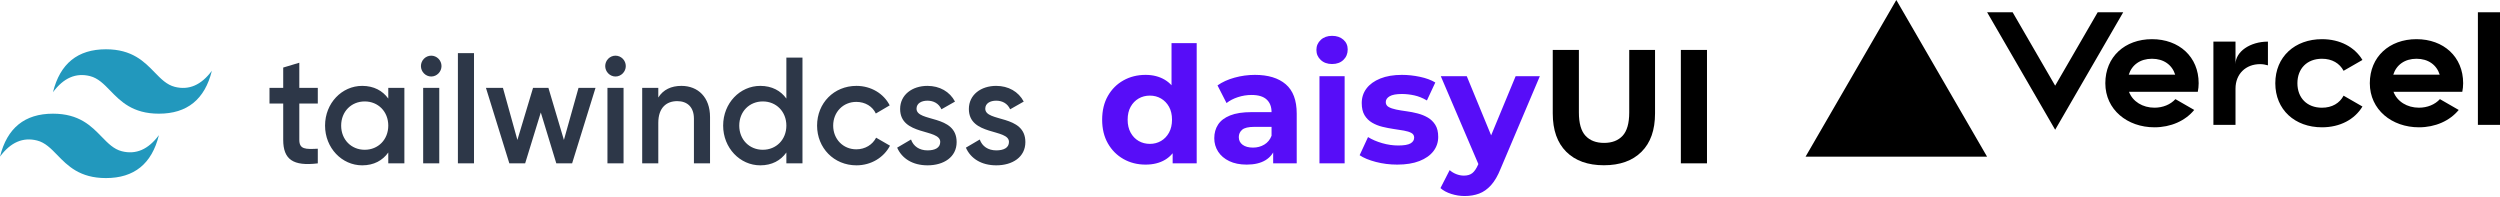 <svg width="558" height="44" viewBox="0 0 558 44" fill="none" xmlns="http://www.w3.org/2000/svg">
<g clip-path="url(#clip0_69_17)">
<path d="M23.646 11C17.34 11 13.399 14.194 11.823 20.582C14.187 17.388 16.946 16.19 20.099 16.989C21.897 17.444 23.183 18.767 24.606 20.23C26.924 22.614 29.608 25.373 35.468 25.373C41.774 25.373 45.715 22.179 47.291 15.791C44.926 18.985 42.168 20.183 39.015 19.384C37.216 18.929 35.931 17.607 34.507 16.143C32.189 13.759 29.506 11 23.646 11ZM11.823 25.373C5.517 25.373 1.576 28.567 0 34.955C2.365 31.761 5.123 30.563 8.276 31.362C10.075 31.817 11.361 33.14 12.783 34.603C15.102 36.987 17.785 39.746 23.646 39.746C29.951 39.746 33.892 36.552 35.468 30.164C33.103 33.358 30.345 34.556 27.192 33.757C25.393 33.302 24.108 31.98 22.684 30.516C20.366 28.133 17.683 25.373 11.823 25.373Z" fill="url(#paint0_linear_69_17)"/>
<path d="M70.933 23.112H66.806V31.204C66.806 33.362 68.204 33.328 70.933 33.193V36.463C65.409 37.138 63.212 35.587 63.212 31.204V23.112H60.151V19.606H63.212V15.078L66.806 13.999V19.606H70.933V23.112V23.112ZM86.663 19.606H90.257V36.463H86.663V34.036C85.399 35.823 83.435 36.902 80.84 36.902C76.313 36.902 72.553 33.025 72.553 28.035C72.553 23.011 76.313 19.168 80.839 19.168C83.435 19.168 85.399 20.246 86.663 22V19.606ZM81.405 33.429C84.4 33.429 86.663 31.17 86.663 28.035C86.663 24.899 84.4 22.64 81.405 22.64C78.41 22.64 76.147 24.899 76.147 28.035C76.147 31.17 78.41 33.429 81.405 33.429ZM96.248 17.077C94.983 17.077 93.951 15.999 93.951 14.751C93.953 14.135 94.195 13.544 94.625 13.108C95.055 12.672 95.639 12.426 96.248 12.425C96.856 12.426 97.44 12.672 97.87 13.108C98.3 13.544 98.543 14.135 98.544 14.751C98.544 15.999 97.512 17.077 96.248 17.077ZM94.45 36.463V19.606H98.044V36.463H94.45ZM102.204 36.463V11.852H105.798V36.463H102.204ZM129.127 19.606H132.921L127.696 36.463H124.168L120.707 25.102L117.213 36.463H113.686L108.461 19.606H112.254L115.483 31.238L118.977 19.606H122.405L125.865 31.238L129.127 19.606ZM137.38 17.078C136.115 17.078 135.084 15.999 135.084 14.751C135.085 14.135 135.327 13.544 135.757 13.108C136.188 12.672 136.771 12.426 137.38 12.425C137.989 12.426 138.572 12.672 139.002 13.108C139.433 13.544 139.675 14.135 139.676 14.751C139.676 15.999 138.644 17.077 137.38 17.077V17.078ZM135.583 36.463V19.606H139.177V36.463H135.583ZM152.089 19.168C155.816 19.168 158.479 21.73 158.479 26.113V36.463H154.885V26.484C154.885 23.922 153.42 22.573 151.157 22.573C148.795 22.573 146.931 23.989 146.931 27.428V36.463H143.337V19.606H146.931V21.764C148.029 20.01 149.826 19.168 152.089 19.168ZM175.517 12.863H179.112V36.463H175.517V34.036C174.253 35.823 172.289 36.902 169.694 36.902C165.168 36.902 161.407 33.025 161.407 28.035C161.407 23.011 165.168 19.168 169.693 19.168C172.289 19.168 174.253 20.246 175.517 22V12.863ZM170.259 33.429C173.254 33.429 175.517 31.17 175.517 28.035C175.517 24.899 173.254 22.64 170.259 22.64C167.264 22.64 165.001 24.899 165.001 28.035C165.001 31.17 167.264 33.429 170.259 33.429ZM191.158 36.902C186.133 36.902 182.373 33.025 182.373 28.035C182.373 23.011 186.133 19.168 191.158 19.168C194.42 19.168 197.248 20.887 198.58 23.517L195.485 25.338C194.752 23.753 193.122 22.741 191.125 22.741C188.196 22.741 185.967 25.001 185.967 28.035C185.967 31.069 188.196 33.328 191.125 33.328C193.122 33.328 194.752 32.283 195.551 30.732L198.646 32.519C197.248 35.182 194.42 36.902 191.158 36.902ZM204.569 24.259C204.569 27.326 213.521 25.472 213.521 31.71C213.521 35.081 210.626 36.902 207.032 36.902C203.704 36.902 201.308 35.384 200.244 32.957L203.339 31.136C203.871 32.654 205.202 33.564 207.032 33.564C208.63 33.564 209.861 33.025 209.861 31.676C209.861 28.675 200.909 30.361 200.909 24.326C200.909 21.157 203.605 19.168 206.999 19.168C209.728 19.168 211.99 20.449 213.156 22.674L210.128 24.393C209.528 23.079 208.364 22.472 206.999 22.472C205.701 22.472 204.569 23.045 204.569 24.259ZM219.911 24.259C219.911 27.326 228.863 25.472 228.863 31.71C228.863 35.081 225.968 36.902 222.374 36.902C219.046 36.902 216.65 35.384 215.585 32.957L218.68 31.136C219.212 32.654 220.544 33.564 222.374 33.564C223.971 33.564 225.202 33.025 225.202 31.676C225.202 28.675 216.251 30.361 216.251 24.326C216.251 21.157 218.946 19.168 222.341 19.168C225.069 19.168 227.332 20.449 228.497 22.674L225.469 24.393C224.869 23.079 223.705 22.472 222.341 22.472C221.043 22.472 219.911 23.045 219.911 24.259Z" fill="#2D3748"/>
</g>
<g clip-path="url(#clip1_69_17)">
<path d="M255.687 36.74C253.862 36.74 252.218 36.324 250.753 35.493C249.289 34.661 248.13 33.498 247.278 32.004C246.426 30.51 246 28.751 246 26.726C246 24.677 246.426 22.906 247.278 21.412C248.13 19.918 249.289 18.761 250.753 17.942C252.218 17.122 253.862 16.712 255.687 16.712C257.319 16.712 258.747 17.074 259.972 17.797C261.196 18.52 262.144 19.616 262.817 21.087C263.489 22.557 263.825 24.437 263.825 26.726C263.825 28.992 263.5 30.865 262.853 32.348C262.204 33.83 261.274 34.932 260.062 35.655C258.85 36.378 257.391 36.74 255.687 36.74ZM256.659 32.113C257.571 32.113 258.399 31.895 259.144 31.462C259.888 31.028 260.482 30.407 260.926 29.6C261.37 28.793 261.592 27.835 261.592 26.726C261.592 25.593 261.37 24.63 260.926 23.834C260.482 23.039 259.888 22.424 259.144 21.99C258.399 21.557 257.571 21.34 256.659 21.34C255.723 21.34 254.882 21.557 254.138 21.99C253.394 22.424 252.8 23.039 252.356 23.834C251.912 24.629 251.69 25.593 251.69 26.726C251.69 27.835 251.912 28.793 252.356 29.6C252.8 30.407 253.394 31.028 254.138 31.462C254.882 31.896 255.723 32.113 256.659 32.113ZM261.736 36.451V32.474L261.844 26.69L261.484 20.942V9.627H267.102V36.451H261.736ZM284.17 36.451V32.655L283.81 31.823V25.027C283.81 23.822 283.444 22.882 282.712 22.207C281.98 21.532 280.857 21.195 279.345 21.195C278.313 21.195 277.298 21.358 276.302 21.683C275.306 22.008 274.46 22.448 273.763 23.002L271.747 19.062C272.803 18.315 274.076 17.737 275.564 17.327C277.042 16.919 278.568 16.712 280.101 16.712C283.054 16.712 285.346 17.411 286.979 18.809C288.611 20.207 289.428 22.388 289.428 25.352V36.451H284.17ZM278.264 36.74C276.752 36.74 275.456 36.481 274.375 35.963C273.295 35.444 272.467 34.74 271.891 33.848C271.315 32.956 271.026 31.956 271.026 30.847C271.026 29.691 271.309 28.678 271.873 27.811C272.437 26.943 273.331 26.262 274.555 25.768C275.78 25.274 277.376 25.027 279.345 25.027H284.494V28.317H279.957C278.637 28.317 277.73 28.534 277.238 28.967C276.746 29.401 276.5 29.944 276.5 30.594C276.5 31.317 276.782 31.89 277.346 32.311C277.91 32.733 278.685 32.944 279.669 32.944C280.605 32.944 281.445 32.721 282.189 32.275C282.934 31.829 283.474 31.173 283.81 30.305L284.674 32.908C284.266 34.161 283.522 35.113 282.442 35.764C281.361 36.415 279.969 36.74 278.264 36.74ZM294.505 36.451V17.002H300.122V36.451H294.505H294.505ZM297.313 14.29C296.281 14.29 295.441 13.989 294.793 13.386C294.145 12.784 293.821 12.037 293.821 11.145C293.821 10.253 294.145 9.506 294.793 8.904C295.441 8.301 296.281 8 297.314 8C298.346 8 299.186 8.283 299.834 8.85C300.483 9.416 300.807 10.145 300.807 11.037C300.807 11.976 300.489 12.754 299.852 13.368C299.216 13.983 298.37 14.29 297.314 14.29H297.313ZM311.861 36.74C310.205 36.74 308.614 36.541 307.09 36.144C305.566 35.746 304.359 35.246 303.471 34.643L305.344 30.594C306.232 31.148 307.282 31.6 308.494 31.95C309.707 32.299 310.901 32.474 312.077 32.474C313.374 32.474 314.292 32.318 314.832 32.004C315.372 31.691 315.642 31.257 315.642 30.703C315.642 30.245 315.432 29.901 315.012 29.672C314.592 29.444 314.034 29.269 313.338 29.148C312.642 29.028 311.879 28.907 311.051 28.787C310.21 28.664 309.375 28.501 308.549 28.299C307.708 28.094 306.94 27.787 306.244 27.377C305.548 26.967 304.989 26.413 304.569 25.714C304.149 25.015 303.939 24.111 303.939 23.003C303.939 21.773 304.293 20.689 305.002 19.749C305.71 18.809 306.736 18.068 308.08 17.526C309.425 16.984 311.033 16.712 312.905 16.712C314.226 16.712 315.57 16.857 316.939 17.146C318.307 17.435 319.447 17.857 320.36 18.412L318.487 22.424C317.551 21.87 316.609 21.49 315.661 21.285C314.712 21.08 313.794 20.978 312.906 20.978C311.657 20.978 310.745 21.147 310.169 21.484C309.593 21.822 309.305 22.256 309.305 22.786C309.305 23.268 309.515 23.629 309.935 23.87C310.355 24.111 310.913 24.304 311.609 24.449C312.305 24.593 313.068 24.72 313.896 24.828C314.739 24.94 315.575 25.103 316.399 25.316C317.239 25.533 318.001 25.84 318.685 26.238C319.369 26.636 319.928 27.178 320.359 27.865C320.792 28.552 321.008 29.449 321.008 30.558C321.008 31.763 320.648 32.829 319.928 33.758C319.207 34.685 318.169 35.414 316.813 35.944C315.456 36.475 313.806 36.74 311.861 36.74ZM326.913 43.753C325.905 43.753 324.909 43.597 323.925 43.283C322.94 42.97 322.136 42.536 321.512 41.982L323.564 37.969C323.997 38.355 324.495 38.656 325.059 38.873C325.623 39.09 326.181 39.198 326.733 39.198C327.525 39.198 328.156 39.011 328.624 38.638C329.092 38.264 329.518 37.644 329.902 36.776L330.91 34.39L331.343 33.776L338.292 17.002H343.694L334.943 37.644C334.319 39.21 333.605 40.439 332.801 41.331C331.997 42.223 331.109 42.849 330.136 43.211C329.164 43.572 328.09 43.753 326.913 43.753ZM330.226 37.21L321.584 17.002H327.382L334.08 33.269L330.227 37.21H330.226Z" fill="#570DF8"/>
<path d="M357.99 36.885C354.413 36.885 351.616 35.884 349.6 33.884C347.583 31.884 346.575 29.028 346.575 25.316V11.145H352.408V25.099C352.408 27.509 352.9 29.244 353.885 30.305C354.869 31.366 356.249 31.896 358.026 31.896C359.802 31.896 361.183 31.366 362.167 30.305C363.151 29.244 363.644 27.51 363.644 25.099V11.145H369.405V25.316C369.405 29.028 368.397 31.884 366.38 33.884C364.364 35.884 361.567 36.885 357.99 36.885V36.885ZM375.167 36.451V11.145H381V36.451H375.167Z" fill="black"/>
</g>
<g clip-path="url(#clip2_69_17)">
<path d="M480.324 8.743C474.272 8.743 469.908 12.677 469.908 18.578C469.908 24.48 474.82 28.414 480.873 28.414C484.53 28.414 487.753 26.971 489.749 24.54L485.555 22.125C484.447 23.332 482.764 24.037 480.873 24.037C478.247 24.037 476.015 22.671 475.187 20.485H490.549C490.67 19.873 490.741 19.239 490.741 18.573C490.741 12.677 486.377 8.743 480.324 8.743ZM475.139 16.666C475.824 14.486 477.699 13.114 480.319 13.114C482.945 13.114 484.821 14.486 485.5 16.666H475.139ZM539.36 8.742C533.307 8.742 528.943 12.677 528.943 18.578C528.943 24.48 533.855 28.414 539.908 28.414C543.565 28.414 546.789 26.971 548.784 24.54L544.59 22.125C543.483 23.332 541.8 24.037 539.908 24.037C537.282 24.037 535.051 22.671 534.223 20.485H549.584C549.705 19.873 549.776 19.239 549.776 18.573C549.776 12.677 545.412 8.742 539.359 8.742H539.36ZM534.179 16.666C534.864 14.486 536.739 13.114 539.36 13.114C541.986 13.114 543.861 14.486 544.541 16.666H534.179ZM512.781 18.578C512.781 21.857 514.93 24.042 518.263 24.042C520.522 24.042 522.216 23.021 523.088 21.354L527.298 23.775C525.555 26.671 522.288 28.414 518.263 28.414C512.205 28.414 507.847 24.479 507.847 18.578C507.847 12.677 512.211 8.743 518.263 8.743C522.288 8.743 525.55 10.486 527.298 13.382L523.088 15.803C522.216 14.136 520.522 13.114 518.263 13.114C514.936 13.114 512.781 15.299 512.781 18.578ZM558 2.732V27.867H553.066V2.732H558ZM423.258 0L443.515 34.971H403L423.258 0ZM473.905 2.732L458.713 28.96L443.521 2.732H449.217L458.713 19.125L468.208 2.732H473.905ZM506.202 9.289V14.584C505.654 14.425 505.073 14.316 504.448 14.316C501.262 14.316 498.965 16.502 498.965 19.78V27.867H494.031V9.289H498.965V14.316C498.965 11.54 502.205 9.289 506.202 9.289Z" fill="black"/>
</g>
<defs>
<linearGradient id="paint0_linear_69_17" x1="-131.374" y1="930.866" x2="3979.28" y2="3270.38" gradientUnits="userSpaceOnUse">
<stop stop-color="#2298BD"/>
<stop offset="1" stop-color="#0ED7B5"/>
</linearGradient>
<clipPath id="clip0_69_17">
<rect width="229" height="29" fill="white" transform="translate(0 11)"/>
</clipPath>
<clipPath id="clip1_69_17">
<rect width="135" height="36" fill="white" transform="translate(246 8)"/>
</clipPath>
<clipPath id="clip2_69_17">
<rect width="155" height="35" fill="white" transform="translate(403)"/>
</clipPath>
</defs>
</svg>
